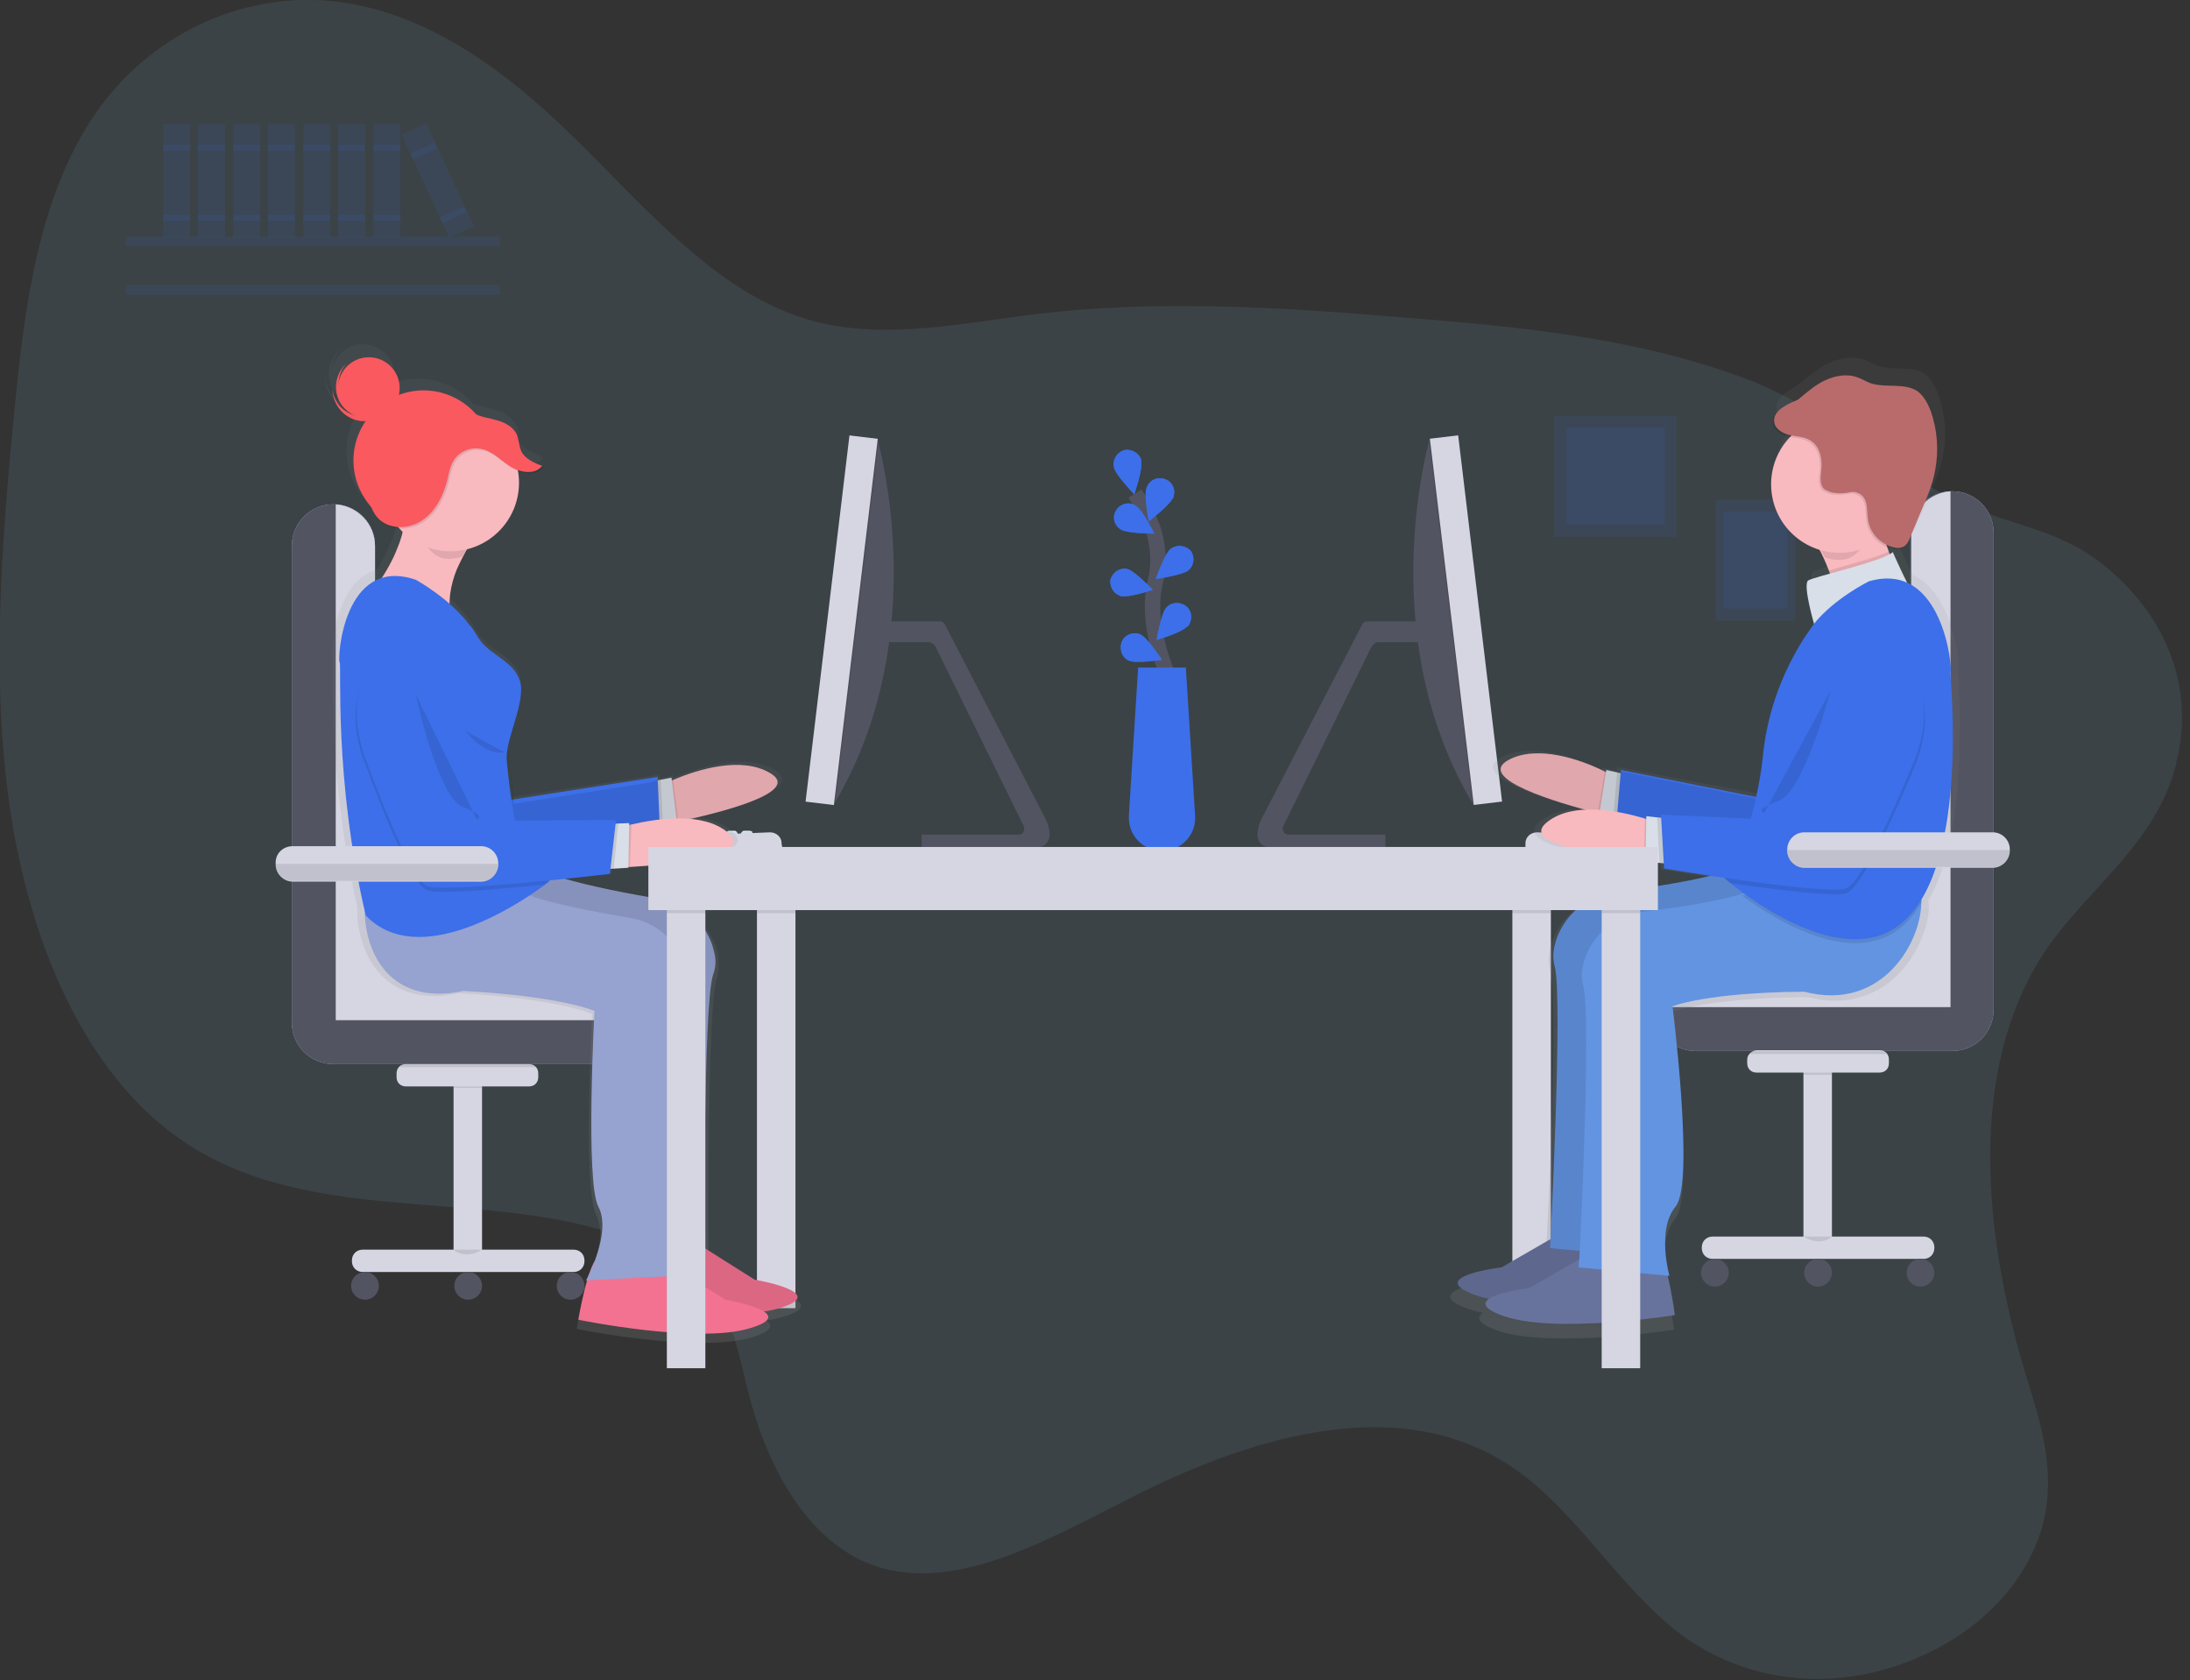 <?xml version="1.0" encoding="utf-8"?>
<!-- Generator: Adobe Illustrator 23.0.2, SVG Export Plug-In . SVG Version: 6.00 Build 0)  -->
<svg version="1.1" id="Layer_1" xmlns="http://www.w3.org/2000/svg" xmlns:xlink="http://www.w3.org/1999/xlink" x="0px" y="0px"
	 viewBox="0 0 284.4 218.2" style="enable-background:new 0 0 284.4 218.2;" xml:space="preserve">
<rect x="0" y="0" width="284.4" height="218.2" fill="#333333" stroke="none"/>
<style type="text/css">
	.st0{opacity:0.1;fill:#89DAF8;enable-background:new    ;}
	.st1{opacity:0.1;fill:#3C6FE9;enable-background:new    ;}
	.st2{fill:#D6D6E3;}
	.st3{fill:#AEBEE1;}
	.st4{fill:#535461;}
	.st5{opacity:0.1;enable-background:new    ;}
	.st6{fill:#E3EDF9;}
	.st7{fill:url(#SVGID_1_);}
	.st8{fill:#F8B9BF;}
	.st9{fill:#D9DFE8;}
	.st10{fill:#3C6FE9;}
	.st11{opacity:0.1;}
	.st12{fill:#68739D;}
	.st13{fill:#6394E2;}
	.st14{fill:#B96B6B;}
	.st15{fill:none;stroke:#535461;stroke-width:2;stroke-miterlimit:10;}
	.st16{fill:url(#SVGID_2_);}
	.st17{fill:#FA595F;}
	.st18{fill:#F37291;}
	.st19{fill:#96A2D0;}
</style>
<title>co-working</title>
<path class="st0" d="M265.6,123.5c-10.4,15.7-7.8,37.5-2.6,54.8c1.8,5.8,3.8,11.9,2.6,18.3c-1.5,7.8-7.4,13.9-13.5,17.2
	c-11.1,6.1-23.9,5.6-33.5-1.3c-8.2-6-13.8-16.3-22.3-22c-14.1-9.5-32.8-4.4-49,3.8c-11.5,5.8-24.1,13.2-34.9,8.6
	c-7.6-3.3-12.6-12-15.1-21.6c-1.2-4.6-2-9.6-4.5-13.1c-1.5-2.1-3.5-3.5-5.6-4.7c-19.1-10.8-44.4-2.8-63-15
	c-12.5-8.2-19.9-24.7-22.7-42.2S0.2,70.3,2,52c1.3-13,3.2-26.9,10.5-37.4c7.7-11,20.1-15.7,31.1-14.4s20.6,7.9,29,15.8
	c10.5,9.9,20.1,22.4,33.4,25.8c9.1,2.3,18.9,0.2,28.4-1c16-1.9,31.8-0.9,47.5,0.4c15.1,1.2,30.2,2.6,44.3,7.8
	c10,3.6,17.8,10.9,27.2,15.7c6.1,3.2,12.9,3.7,18.6,7.8c7.1,5.1,13.3,14.3,10.8,25.8C280.6,109.2,271.2,115.2,265.6,123.5z"/>
<rect x="222.8" y="64.9" class="st1" width="10.3" height="15.7"/>
<rect x="223.8" y="66.4" class="st1" width="8.3" height="12.6"/>
<rect x="201.8" y="54" class="st1" width="15.9" height="15.7"/>
<rect x="203.4" y="55.5" class="st1" width="12.8" height="12.6"/>
<rect x="16.3" y="30.7" class="st1" width="48.6" height="1.3"/>
<rect x="16.3" y="37" class="st1" width="48.6" height="1.3"/>
<rect x="98.3" y="114.5" class="st2" width="5" height="55.4"/>
<path class="st3" d="M248.1,120.3V69.2c0-3,2.4-5.4,5.4-5.4l0,0c3,0,5.4,2.4,5.4,5.4v61.9c0,3-2.4,5.4-5.4,5.4l0,0h-33.3
	c-3,0-5.4-2.4-5.4-5.4l0,0l0,0c0-3,2.4-5.4,5.4-5.4l0,0h22.6C245.7,125.7,248.1,123.3,248.1,120.3z"/>
<path class="st4" d="M248.1,120.3V69.2c0-3,2.4-5.4,5.4-5.4l0,0c3,0,5.4,2.4,5.4,5.4v61.9c0,3-2.4,5.4-5.4,5.4l0,0h-33.3
	c-3,0-5.4-2.4-5.4-5.4l0,0l0,0c0-3,2.4-5.4,5.4-5.4l0,0h22.6C245.7,125.7,248.1,123.3,248.1,120.3z"/>
<path class="st2" d="M214.8,130.8c0.2-2.9,2.5-5.1,5.4-5.1h22.6c3,0,5.4-2.4,5.4-5.4l0,0V69.2c0-2.9,2.3-5.2,5.1-5.4v67H214.8z"/>
<path class="st3" d="M48.7,122.1V70.9c0-3-2.4-5.4-5.4-5.4l0,0c-3,0-5.4,2.4-5.4,5.4v61.9c0,3,2.4,5.4,5.4,5.4c0,0,0,0,0,0h33.3
	c3,0,5.4-2.4,5.4-5.4l0,0c0-3-2.4-5.4-5.4-5.4H54.1C51.1,127.5,48.7,125.1,48.7,122.1L48.7,122.1z"/>
<path class="st4" d="M48.7,122.1V70.9c0-3-2.4-5.4-5.4-5.4l0,0c-3,0-5.4,2.4-5.4,5.4v61.9c0,3,2.4,5.4,5.4,5.4c0,0,0,0,0,0h33.3
	c3,0,5.4-2.4,5.4-5.4l0,0c0-3-2.4-5.4-5.4-5.4H54.1C51.1,127.5,48.7,125.1,48.7,122.1L48.7,122.1z"/>
<path class="st2" d="M82,132.5c-0.2-2.9-2.5-5.1-5.4-5.1H54.1c-3,0-5.4-2.4-5.4-5.4l0,0V70.9c0-2.9-2.3-5.2-5.1-5.4v67H82z"/>
<rect x="196.4" y="114.5" class="st2" width="5" height="56.7"/>
<rect x="98.3" y="114.5" class="st5" width="5" height="4.1"/>
<rect x="196.4" y="114.5" class="st5" width="5" height="4.1"/>
<path class="st5" d="M116,80.8c-0.1,0.9-0.2,1.8-0.3,2.7H115v-2.7H116z"/>
<path class="st4" d="M136.3,108.4c0,0.9-0.6,1.6-1.4,1.6h-15.2v-1.6h12.6c0.6,0,0.9-0.7,0.6-1.2L121.5,84c-0.2-0.3-0.5-0.6-0.9-0.6
	H115v-2.7h7.1c0.3,0,0.5,0.2,0.6,0.4l13.1,25.3C136.1,107,136.3,107.7,136.3,108.4z"/>
<path class="st4" d="M108.5,104.1l-0.2,0.4l-1.9-1.3l6-46.2h1.5c0,0,0.1,0.2,0.2,0.6C115.1,61.6,120.2,84.2,108.5,104.1z"/>
<path class="st5" d="M114.1,57.6l-5.6,46.5l-0.2,0.4l-1.9-1.3l6-46.2h1.5C113.9,57,114,57.3,114.1,57.6z"/>
<rect x="85.3" y="78.7" transform="matrix(0.119 -0.993 0.993 0.119 16.314 179.453)" class="st2" width="47.9" height="3.7"/>
<path class="st6" d="M92.1,108.4c0,0.2-0.2,0.4-0.4,0.4H91c-0.2,0-0.4-0.2-0.4-0.4c0,0,0,0,0-0.1c0-0.2,0.2-0.4,0.4-0.4h0.7
	c0.2,0,0.4,0.1,0.4,0.3C92.1,108.3,92.1,108.3,92.1,108.4z"/>
<path class="st6" d="M94.1,108.4c0,0.2-0.2,0.4-0.4,0.4H93c-0.2,0-0.4-0.2-0.4-0.4c0-0.1,0-0.1,0-0.1c0-0.1,0.1-0.1,0.1-0.2
	c0.1-0.1,0.2-0.1,0.3-0.1h0.7c0.2,0,0.3,0.1,0.4,0.3C94.1,108.3,94.1,108.3,94.1,108.4z"/>
<path class="st6" d="M95.8,108.4c0,0.2-0.2,0.4-0.4,0.4h-0.7c-0.2,0-0.4-0.2-0.4-0.4c0-0.1,0-0.1,0-0.2c0.1-0.2,0.2-0.3,0.4-0.3h0.7
	C95.6,107.9,95.8,108.1,95.8,108.4L95.8,108.4L95.8,108.4z"/>
<path class="st6" d="M97.7,108.4c0,0.2-0.2,0.4-0.4,0.4h-0.7c-0.2,0-0.4-0.2-0.4-0.4c0-0.1,0-0.2,0.1-0.3l0.1-0.1
	c0.1-0.1,0.2-0.1,0.3-0.1h0.7c0.1,0,0.2,0.1,0.3,0.1C97.7,108.2,97.7,108.3,97.7,108.4z"/>
<path class="st5" d="M92.1,108.3c0,0,0,0.1,0,0.1c0,0.2-0.2,0.4-0.4,0.4H91c-0.2,0-0.4-0.2-0.4-0.4c0,0,0,0,0-0.1L92.1,108.3z"/>
<path class="st5" d="M94,108.2c0,0.1,0,0.1,0,0.2c0,0.2-0.2,0.4-0.4,0.4H93c-0.2,0-0.4-0.2-0.4-0.4c0-0.1,0-0.1,0-0.1L94,108.2z"/>
<path class="st5" d="M95.7,108.1c0.1,0.1,0.1,0.2,0.1,0.2c0,0.2-0.2,0.4-0.4,0.4h-0.7c-0.2,0-0.4-0.2-0.4-0.4c0-0.1,0-0.1,0-0.2
	L95.7,108.1z"/>
<path class="st5" d="M97.7,108.4c0,0.2-0.2,0.4-0.4,0.4h-0.7c-0.2,0-0.4-0.2-0.4-0.4c0-0.1,0-0.2,0.1-0.3l1.3-0.1
	C97.7,108.2,97.7,108.3,97.7,108.4z"/>
<path class="st2" d="M101.6,110.1H89.1v-0.6c0-0.5,0.4-1,0.9-1l10-0.4c0.8,0,1.5,0.6,1.5,1.4c0,0,0,0,0,0.1L101.6,110.1z"/>
<path class="st4" d="M163.3,108.4c0,0.9,0.6,1.6,1.4,1.6h15.2v-1.6h-12.6c-0.6,0-0.9-0.7-0.6-1.2L178.1,84c0.2-0.3,0.5-0.6,0.9-0.6
	h5.6v-2.7h-7.1c-0.3,0-0.5,0.2-0.6,0.4l-13.1,25.3C163.5,107,163.3,107.7,163.3,108.4z"/>
<path class="st4" d="M191.1,104.1l0.2,0.4l1.9-1.3l-6-46.2h-1.5c0,0-0.1,0.2-0.2,0.6C184.5,61.6,179.4,84.2,191.1,104.1z"/>
<path class="st5" d="M185.6,57.6l5.6,46.5l0.2,0.4l1.9-1.3l-6-46.2h-1.5C185.7,57,185.7,57.3,185.6,57.6z"/>
<rect x="188.5" y="56.6" transform="matrix(0.993 -0.119 0.119 0.993 -8.227 23.207)" class="st2" width="3.7" height="47.9"/>
<path class="st6" d="M207.5,108.4c0,0.2,0.2,0.4,0.4,0.4h0.7c0.2,0,0.4-0.2,0.4-0.4l0,0c0,0,0,0,0-0.1c0-0.2-0.2-0.4-0.4-0.4h-0.7
	c-0.2,0-0.4,0.1-0.4,0.3C207.5,108.3,207.5,108.3,207.5,108.4z"/>
<path class="st6" d="M205.6,108.4c0,0.2,0.2,0.4,0.4,0.4h0.7c0.2,0,0.4-0.2,0.4-0.4l0,0c0-0.1,0-0.1,0-0.1c0-0.1-0.1-0.1-0.1-0.2
	c-0.1-0.1-0.2-0.1-0.3-0.1H206c-0.2,0-0.3,0.1-0.4,0.3C205.6,108.3,205.6,108.3,205.6,108.4z"/>
<path class="st6" d="M203.8,108.4c0,0.2,0.2,0.4,0.4,0.4h0.7c0.2,0,0.4-0.2,0.4-0.4l0,0c0-0.1,0-0.1-0.1-0.2
	c-0.1-0.2-0.2-0.3-0.4-0.3h-0.7C204,107.9,203.8,108.1,203.8,108.4L203.8,108.4L203.8,108.4z"/>
<path class="st6" d="M201.9,108.4c0,0.2,0.2,0.4,0.4,0.4h0.7c0.2,0,0.4-0.2,0.4-0.4c0-0.1,0-0.2-0.1-0.3l-0.1-0.1
	c-0.1-0.1-0.2-0.1-0.3-0.1h-0.7c-0.1,0-0.2,0.1-0.3,0.1C201.9,108.2,201.9,108.3,201.9,108.4z"/>
<path class="st5" d="M207.5,108.3c0,0,0,0.1,0,0.1c0,0.2,0.2,0.4,0.4,0.4h0.7c0.2,0,0.4-0.2,0.4-0.4l0,0c0,0,0,0,0-0.1L207.5,108.3z
	"/>
<path class="st5" d="M205.6,108.2c0,0.1,0,0.1,0,0.2c0,0.2,0.2,0.4,0.4,0.4h0.7c0.2,0,0.4-0.2,0.4-0.4l0,0c0-0.1,0-0.1,0-0.1
	L205.6,108.2z"/>
<path class="st5" d="M203.9,108.1c-0.1,0.1-0.1,0.2-0.1,0.2c0,0.2,0.2,0.4,0.4,0.4h0.7c0.2,0,0.4-0.2,0.4-0.4l0,0
	c0-0.1,0-0.1-0.1-0.2L203.9,108.1z"/>
<path class="st5" d="M201.9,108.4c0,0.2,0.2,0.4,0.4,0.4h0.7c0.2,0,0.4-0.2,0.4-0.4c0-0.1,0-0.2-0.1-0.3l-1.3-0.1
	C201.9,108.2,201.9,108.3,201.9,108.4z"/>
<path class="st2" d="M198,110.1h12.5v-0.6c0-0.5-0.4-1-0.9-1l-10-0.4c-0.8,0-1.5,0.6-1.5,1.4c0,0,0,0,0,0.1V110.1z"/>
<linearGradient id="SVGID_1_" gradientUnits="userSpaceOnUse" x1="299.798" y1="288.745" x2="299.798" y2="158.517" gradientTransform="matrix(1 9.000000e-02 -9.000000e-02 1 -56.431 -140.271)">
	<stop  offset="0" style="stop-color:#808080;stop-opacity:0.25"/>
	<stop  offset="0.54" style="stop-color:#808080;stop-opacity:0.12"/>
	<stop  offset="1" style="stop-color:#808080;stop-opacity:0.1"/>
</linearGradient>
<path class="st7" d="M250.4,117c5.8-9.9,3.7-29.9,3.9-30.3c0.2-0.3-0.6-9.7-5.9-12c-1-1.9-1.9-4.1-1.9-4.1c-0.1,0.1-0.2,0.2-0.3,0.2
	c-0.1-0.1-0.1-0.2-0.1-0.4c-0.1-0.2-0.1-0.4-0.2-0.6c0.2,0.1,0.3,0.1,0.5,0.1c0.4,0.1,0.8,0.1,1.2-0.1c0.1-0.1,0.3-0.2,0.4-0.3
	c0.4-0.3,0.7-0.8,0.9-1.3l1.6-3.7c0.7-1.7,1.4-3.4,1.8-5.2c0.6-2.7,0.3-5.5-0.6-8.1c-0.4-1-0.9-2-1.7-2.6c-1.7-1.2-4.1-0.4-6.1-1.1
	c-0.7-0.2-1.2-0.6-1.9-0.8c-1.4-0.5-3-0.2-4.4,0.4c-1.3,0.6-2.5,1.6-3.6,2.5c-0.6,0.5-1.5,0.9-2.2,1.5c-0.7,0.5-1.2,1.2-1.1,2
	c0.1,1,1.1,1.5,2,1.7c0.2,0,0.3,0.1,0.5,0.1c-3.5,3.6-3.5,9.3,0.1,12.9c1.1,1.1,2.4,1.8,3.8,2.3c0.5,0.9,0.9,1.8,1.2,2.8
	c0.1,0.1,0.1,0.3,0.1,0.4c-1.5,0.4-2.7,0.8-3,1c-0.7,0.6,0.8,5.9,0.8,5.9c-0.4,0.5-0.8,1-1.2,1.6c-3,4.6-5,9.8-5.6,15.3
	c-0.3,2-0.6,4-1,6L210,99.6l-0.1,0.5l-0.4-0.1l0,0l-1.4-0.3l-0.1,0.3l-0.2-0.1c-3.4-1.6-9.1-3.6-12.9-1.5c-4,2.2,4.7,5.1,10.3,6.6
	c-1.9,0.1-3.6,0.5-5.1,1.6c-4.1,3.1,7.5,4.7,12.9,5.2l0.2,0v0.1l1.9,0.2l0.5,0.1l0.1,0.7c0,0,2.7,0.5,6.3,1c-4.1,1-9.2,1.7-12.7,2.2
	c-3.7,0.4-6.9,3.1-7.9,6.7c-0.3,1-0.4,2.2-0.1,3.2c1.1,3.7-0.2,30.7-0.5,36.5l-6.6,3.8c0,0-10.4,1.3-3.5,3.7
	c0.6,0.2,1.3,0.4,1.9,0.5c-0.9,0.6-0.8,1.3,1.8,2.3c6.9,2.4,23-0.1,23-0.1s-0.4-2.9-0.9-5.2l0.2,0c0,0-1.7-6.2,0.9-9.3
	c2.5-3.1-0.4-26.8-0.4-26.8s4.4-1.8,17.6-1.9c10.6,2.7,15.8-7,15.7-12.1C250.4,117.2,250.4,117.1,250.4,117z"/>
<path class="st8" d="M211.1,101.6l-1.1,4.6c0,0-1-0.2-2.5-0.6c-5.1-1.3-16-4.5-11.6-6.9c3.7-2,9.3-0.1,12.5,1.5
	c1.2,0.6,2.1,1.1,2.5,1.3C211,101.6,211.1,101.6,211.1,101.6z"/>
<path class="st5" d="M210.8,102.9l-0.8,3.3c0,0-1-0.2-2.5-0.6l0.9-5.4c1.2,0.6,2.1,1.1,2.5,1.3L210.8,102.9z"/>
<polygon class="st9" points="210.8,106.5 207.7,105.7 208.6,100 211.2,100.6 "/>
<polygon class="st5" points="210.8,106.5 209.5,106.2 210,100.3 211.2,100.6 "/>
<path class="st10" d="M241.1,82.7c0,0-6-3.5-8.7,6.5s-2.9,14.6-2.9,14.6l-19-3.8l-0.6,7c0,0,20.4,6.6,22.9,6.1
	c2.6-0.5,10.9-14.4,10.9-14.4S251.2,87.8,241.1,82.7z"/>
<g class="st11">
	<path d="M211.1,101.6l-1.1,4.6c0,0-1-0.2-2.5-0.6c-5.1-1.3-16-4.5-11.6-6.9c3.7-2,9.3-0.1,12.5,1.5c1.2,0.6,2.1,1.1,2.5,1.3
		C211,101.6,211.1,101.6,211.1,101.6z"/>
	<path class="st5" d="M210.8,102.9l-0.8,3.3c0,0-1-0.2-2.5-0.6l0.9-5.4c1.2,0.6,2.1,1.1,2.5,1.3L210.8,102.9z"/>
	<polygon points="210.8,106.5 207.7,105.7 208.6,100 211.2,100.6 	"/>
	<polygon class="st5" points="210.8,106.5 209.5,106.2 210,100.3 211.2,100.6 	"/>
	<path d="M241.1,82.9c0,0-6-3.5-8.7,6.5s-2.9,14.6-2.9,14.6l-19-3.8l-0.6,7c0,0,20.4,6.6,22.9,6.1c2.6-0.5,10.9-14.4,10.9-14.4
		S251.2,88,241.1,82.9z"/>
</g>
<path class="st12" d="M202.8,160.1l-7.8,4.5c0,0-10.1,1.2-3.4,3.6s22.3-0.1,22.3-0.1s-0.9-7-2.1-8
	C210.6,159.1,202.8,160.1,202.8,160.1z"/>
<path class="st13" d="M233.1,109.9c0,0-3.9,2-10.8,3.8c-4,1-9.1,1.7-12.6,2.2c-3.6,0.4-6.7,3-7.7,6.5c-0.3,1-0.4,2.1-0.1,3.1
	c1.1,4-0.6,36.6-0.6,36.6l11.8,1.1c0,0-1.6-6,0.8-9c2.5-3-0.4-26-0.4-26s4.3-1.8,17.1-1.9c11.8,3,16.7-9.9,14.9-13.6
	C243.8,108.9,233.1,109.9,233.1,109.9z"/>
<g class="st11">
	<path d="M202.8,160.1l-7.8,4.5c0,0-10.1,1.2-3.4,3.6s22.3-0.1,22.3-0.1s-0.9-7-2.1-8C210.6,159.1,202.8,160.1,202.8,160.1z"/>
	<path d="M233.1,109.9c0,0-3.9,2-10.8,3.8c-4,1-9.1,1.7-12.6,2.2c-3.6,0.4-6.7,3-7.7,6.5c-0.3,1-0.4,2.1-0.1,3.1
		c1.1,4-0.6,36.6-0.6,36.6l11.8,1.1c0,0-1.6-6,0.8-9c2.5-3-0.4-26-0.4-26s4.3-1.8,17.1-1.9c11.8,3,16.7-9.9,14.9-13.6
		C243.8,108.9,233.1,109.9,233.1,109.9z"/>
</g>
<path class="st12" d="M206.4,162.8l-7.8,4.5c0,0-10.1,1.2-3.4,3.6c6.7,2.4,22.3-0.1,22.3-0.1s-0.9-7-2.1-8
	C214.3,161.8,206.4,162.8,206.4,162.8z"/>
<path class="st13" d="M234.3,128.8c-12.8,0.1-17.1,1.9-17.1,1.9s2.9,23,0.4,26c-2.5,3-0.8,9-0.8,9l-11.8-1.1c0,0,0-0.4,0.1-1.1
	c0.3-5.7,1.5-31.9,0.5-35.5c-0.3-1-0.2-2.1,0.1-3.1c1-3.5,4.1-6.1,7.7-6.5c3.5-0.4,8.5-1.1,12.5-2.2l0.2-0.1
	c6.8-1.7,10.5-3.7,10.5-3.7s10.7-1,12.5,2.7c0.3,0.6,0.4,1.2,0.4,1.8C249.7,122,244.6,131.5,234.3,128.8z"/>
<path class="st8" d="M216.5,107.3l-0.4,4.7c0,0-1-0.1-2.6-0.2c-5.3-0.6-16.5-2.1-12.5-5.1c3.4-2.6,9.2-1.4,12.6-0.4
	c1.3,0.4,2.2,0.8,2.7,0.9C216.4,107.2,216.5,107.3,216.5,107.3z"/>
<path class="st8" d="M247.9,76.7c0,0-1.6,1.2-3.5,2.6c-2.1,0.5-4.6,0.9-6.4,1.1c0.6-2,0.3-4.3-0.5-6.3c-0.8-2.1-1.8-4-3.2-5.8
	l10.7-3.3c-0.8,2.1-0.5,4.6,0.3,6.7C246,73.4,246.9,75.1,247.9,76.7z"/>
<path class="st5" d="M216.4,108.6l-0.3,3.4c0,0-1-0.1-2.6-0.2l0.1-5.5c1.3,0.4,2.2,0.8,2.7,0.9L216.4,108.6z"/>
<polygon class="st9" points="216.9,112.2 213.7,111.9 213.8,106 216.4,106.3 "/>
<path class="st5" d="M247.9,76.7c0,0-1.6,1.2-3.5,2.6c-2.1,0.5-4.6,0.9-6.4,1.1c0.6-2,0.3-4.3-0.5-6.3c2.6-0.8,6.3-1.7,7.8-2.5
	C246,73.4,246.9,75.1,247.9,76.7z"/>
<path class="st9" d="M245.8,71.7c0,0,1.8,4.1,2.9,5.9c1.1,1.8-13.1,3.5-13.1,3.5s-1.5-5.1-0.8-5.7C235.5,74.9,244.6,72.9,245.8,71.7
	z"/>
<path class="st5" d="M249.6,117.1c-0.6,1.1-1.3,2-2.2,2.9c-6.3,6-16.6-0.3-21.2-3.7c6.8-1.7,10.5-3.7,10.5-3.7s10.7-1,12.5,2.7
	C249.5,115.8,249.6,116.5,249.6,117.1z"/>
<path class="st10" d="M247.4,119.5c-7.2,6.8-19.5-2.2-22.8-4.9c-0.5-0.4-0.8-0.7-0.8-0.7c1.3-1.2,2.5-3.8,3.4-7
	c0.9-3.1,1.5-6.2,1.8-9.3c0.6-5.3,2.5-10.4,5.4-14.9c0.4-0.6,0.8-1.1,1.1-1.6c2.7-3.4,7.2-5.6,7.2-5.6c9.6-2.8,10.9,11.4,10.6,11.8
	C253.2,87.8,255.8,111.6,247.4,119.5z"/>
<path class="st5" d="M248.4,100.1c0,0-6.1,15-8.6,15.9c-1.4,0.5-8.9-0.4-15.1-1.3c-0.5-0.4-0.8-0.7-0.8-0.7c1.3-1.2,2.5-3.8,3.4-7
	l8,0.4c0,0-0.5-4.6,0.7-14.9c1.2-10.3,7.6-7.7,7.6-7.7C254.2,88.3,248.4,100.1,248.4,100.1z"/>
<polygon class="st5" points="216.9,112.2 215.5,112 215.2,106.2 216.4,106.3 "/>
<path class="st10" d="M243.4,84.1c0,0-6.5-2.6-7.6,7.7c-1.2,10.3-0.7,14.9-0.7,14.9l-19.4-0.9l0.4,7c0,0,21.1,3.5,23.6,2.6
	c2.5-0.9,8.6-15.9,8.6-15.9S254.1,87.6,243.4,84.1z"/>
<path class="st5" d="M243.8,68.8c-0.3-1.5,1.3-1.5,1.9-3L235,69.2c0.7,1,1.4,2,2,3.2c0.6,0.2,1.1,0.3,1.7,0.3
	C241.2,72.9,242,70.4,243.8,68.8z"/>
<ellipse class="st8" cx="238.9" cy="62.9" rx="8.9" ry="8.9"/>
<path class="st5" d="M230.2,55c0.1,0.9,1.1,1.5,2,1.7c0.9,0.2,1.9,0.2,2.7,0.7c1.3,0.8,1.6,2.5,1.4,4c-0.1,0.8-0.2,1.9,0.5,2.4
	c0.2,0.1,0.5,0.2,0.7,0.3c0.7,0.2,1.4,0.2,2.2,0.1c0.4-0.1,0.9-0.2,1.3,0c0.7,0.2,1.1,0.9,1.2,1.6c0.1,0.7,0.1,1.4,0.2,2
	c0.3,1.7,1.6,3.1,3.4,3.5c0.4,0.1,0.8,0.1,1.2-0.1c0.5-0.3,0.7-0.8,0.9-1.3l1.5-3.6c0.7-1.6,1.4-3.3,1.7-5c0.5-2.6,0.3-5.3-0.6-7.8
	c-0.4-1-0.9-1.9-1.7-2.5c-1.7-1.1-4-0.4-6-1c-0.6-0.2-1.2-0.6-1.8-0.8c-1.4-0.5-2.9-0.2-4.2,0.4c-1.3,0.6-2.4,1.6-3.5,2.5
	C232.1,52.6,230,53.4,230.2,55z"/>
<path class="st14" d="M230.4,54.8c0.1,0.9,1.1,1.5,2,1.7c0.9,0.2,1.9,0.2,2.7,0.7c1.3,0.8,1.6,2.5,1.4,4c-0.1,0.8-0.2,1.9,0.5,2.4
	c0.2,0.1,0.5,0.2,0.7,0.3c0.7,0.2,1.4,0.2,2.2,0.1c0.4-0.1,0.9-0.2,1.3,0c0.7,0.2,1.1,0.9,1.2,1.6c0.1,0.7,0.1,1.4,0.2,2
	c0.3,1.7,1.6,3.1,3.4,3.5c0.4,0.1,0.8,0.1,1.2-0.1c0.5-0.3,0.7-0.8,0.9-1.3l1.5-3.6c0.7-1.6,1.4-3.3,1.7-5c0.5-2.6,0.3-5.3-0.6-7.8
	c-0.4-1-0.9-1.9-1.7-2.5c-1.7-1.1-4-0.4-6-1c-0.6-0.2-1.2-0.6-1.8-0.8c-1.4-0.5-2.9-0.2-4.2,0.4c-1.3,0.6-2.4,1.6-3.5,2.5
	C232.4,52.4,230.2,53.2,230.4,54.8z"/>
<path class="st5" d="M237.7,89.7c0,0-3.4,13.1-6.7,14.3c-3.4,1.2-1.9,1.6-1.9,1.6"/>
<rect x="234.2" y="137.8" class="st2" width="3.7" height="24.1"/>
<rect x="234.2" y="137.8" class="st5" width="3.7" height="1.8"/>
<path class="st2" d="M226.9,137.6v0.5c0,0.7,0.5,1.2,1.2,1.2l0,0h16c0.7,0,1.2-0.5,1.2-1.2l0,0v-0.5c0-0.7-0.5-1.2-1.2-1.2l0,0h-16
	C227.4,136.5,226.9,137,226.9,137.6L226.9,137.6z"/>
<path class="st5" d="M227.2,136.9H245c-0.2-0.3-0.6-0.4-0.9-0.4h-16C227.7,136.5,227.4,136.6,227.2,136.9z"/>
<path class="st2" d="M222.4,160.6h27.4c0.8,0,1.4,0.6,1.4,1.4v0.1c0,0.8-0.6,1.4-1.4,1.4h-27.4c-0.8,0-1.4-0.6-1.4-1.4V162
	C221,161.2,221.6,160.6,222.4,160.6z"/>
<circle class="st4" cx="249.4" cy="165.3" r="1.8"/>
<circle class="st4" cx="222.7" cy="165.3" r="1.8"/>
<circle class="st4" cx="236.1" cy="165.3" r="1.8"/>
<path class="st2" d="M234.3,108.1h24.5c1.2,0,2.2,1,2.2,2.2v0.2c0,1.2-1,2.2-2.2,2.2h-24.5c-1.2,0-2.2-1-2.2-2.2v-0.2
	C232.1,109.1,233.1,108.1,234.3,108.1z"/>
<path class="st5" d="M237.9,160.6c0,0-1.4,1.4-3.7,0"/>
<path class="st5" d="M261,110.4v0.4c0,1-0.8,1.8-1.8,1.8H234c-1,0-1.8-0.8-1.8-1.8v-0.4H261z"/>
<rect x="208" y="114.5" class="st2" width="5" height="63.2"/>
<rect x="208" y="114.5" class="st5" width="5" height="4.1"/>
<rect x="58.9" y="139.5" class="st2" width="3.7" height="24.1"/>
<rect x="58.9" y="139.5" class="st5" width="3.7" height="1.8"/>
<path class="st2" d="M69.9,139.4v0.5c0,0.7-0.5,1.2-1.2,1.2l0,0h-16c-0.7,0-1.2-0.5-1.2-1.2l0,0v-0.5c0-0.7,0.5-1.2,1.2-1.2h16
	C69.4,138.2,69.9,138.7,69.9,139.4L69.9,139.4L69.9,139.4z"/>
<path class="st5" d="M69.7,138.6H51.9c0.2-0.3,0.6-0.4,0.9-0.4h16C69.1,138.2,69.4,138.4,69.7,138.6z"/>
<path class="st2" d="M47.1,162.3h27.4c0.8,0,1.4,0.6,1.4,1.4v0.1c0,0.8-0.6,1.4-1.4,1.4H47.1c-0.8,0-1.4-0.6-1.4-1.4v-0.1
	C45.7,162.9,46.3,162.3,47.1,162.3z"/>
<circle class="st4" cx="47.4" cy="167" r="1.8"/>
<circle class="st4" cx="74.1" cy="167" r="1.8"/>
<circle class="st4" cx="60.8" cy="167" r="1.8"/>
<path class="st5" d="M58.9,162.3c0,0,1.4,1.4,3.7,0"/>
<path class="st15" d="M152.6,89.7c0,0-4.1-7.5-2.6-14c0.7-2.7,0.4-5.6-0.7-8.1c-0.5-1.2-1.2-2.4-1.9-3.5"/>
<path class="st10" d="M148.2,60c0.2,1-0.9,4.2-0.9,4.2s-2.4-2.5-2.6-3.4c-0.3-1,0.3-2,1.2-2.3s2,0.3,2.3,1.2
	C148.2,59.8,148.2,59.9,148.2,60L148.2,60z"/>
<path class="st10" d="M152.3,64.7c-0.4,0.9-3.1,3-3.1,3s-0.7-3.4-0.3-4.3c0.3-1,1.3-1.5,2.3-1.2c1,0.3,1.5,1.3,1.2,2.3
	C152.4,64.6,152.4,64.7,152.3,64.7L152.3,64.7z"/>
<path class="st10" d="M154.3,74.1c-0.8,0.6-4.2,1.1-4.2,1.1s1.1-3.2,1.9-3.9c0.8-0.6,1.9-0.5,2.6,0.2
	C155.2,72.3,155.1,73.4,154.3,74.1C154.3,74,154.3,74.1,154.3,74.1z"/>
<path class="st10" d="M154.1,81.4c-0.7,0.8-3.9,1.7-3.9,1.7s0.6-3.4,1.2-4.1c0.6-0.8,1.8-0.9,2.6-0.3s0.9,1.8,0.3,2.6
	C154.2,81.4,154.1,81.4,154.1,81.4L154.1,81.4z"/>
<path class="st10" d="M145.6,68.8c0.9,0.5,4.3,0.5,4.3,0.5s-1.5-3.1-2.4-3.6c-0.8-0.6-2-0.3-2.5,0.5C144.4,67,144.6,68.2,145.6,68.8
	C145.5,68.7,145.6,68.7,145.6,68.8L145.6,68.8z"/>
<path class="st10" d="M145.5,77.4c1,0.3,4.2-0.8,4.2-0.8s-2.4-2.5-3.3-2.7c-1-0.2-1.9,0.4-2.2,1.4C144.1,76.2,144.6,77.1,145.5,77.4
	z"/>
<path class="st10" d="M146.6,85.8c0.9,0.4,4.3-0.1,4.3-0.1s-1.9-2.9-2.8-3.3c-0.9-0.4-2,0-2.4,0.9C145.3,84.3,145.7,85.4,146.6,85.8
	L146.6,85.8z"/>
<path class="st10" d="M148.2,60c0.2,1-0.9,4.2-0.9,4.2s-2.4-2.5-2.6-3.4c-0.3-1,0.3-2,1.2-2.3s2,0.3,2.3,1.2
	C148.2,59.8,148.2,59.9,148.2,60L148.2,60z"/>
<path class="st10" d="M152.3,64.7c-0.4,0.9-3.1,3-3.1,3s-0.7-3.4-0.3-4.3c0.3-1,1.3-1.5,2.3-1.2c1,0.3,1.5,1.3,1.2,2.3
	C152.4,64.6,152.4,64.7,152.3,64.7L152.3,64.7z"/>
<path class="st10" d="M154.3,74.1c-0.8,0.6-4.2,1.1-4.2,1.1s1.1-3.2,1.9-3.9c0.8-0.6,1.9-0.5,2.6,0.2
	C155.2,72.3,155.1,73.4,154.3,74.1C154.3,74,154.3,74.1,154.3,74.1z"/>
<path class="st10" d="M154.1,81.4c-0.7,0.8-3.9,1.7-3.9,1.7s0.6-3.4,1.2-4.1c0.6-0.8,1.8-0.9,2.6-0.3s0.9,1.8,0.3,2.6
	C154.2,81.4,154.1,81.4,154.1,81.4L154.1,81.4z"/>
<path class="st10" d="M145.6,68.8c0.9,0.5,4.3,0.5,4.3,0.5s-1.5-3.1-2.4-3.6c-0.8-0.6-2-0.3-2.5,0.5C144.4,67,144.6,68.2,145.6,68.8
	C145.5,68.7,145.6,68.7,145.6,68.8L145.6,68.8z"/>
<path class="st10" d="M145.5,77.4c1,0.3,4.2-0.8,4.2-0.8s-2.4-2.5-3.3-2.7c-1-0.2-1.9,0.4-2.2,1.4C144.1,76.2,144.6,77.1,145.5,77.4
	z"/>
<path class="st10" d="M146.6,85.8c0.9,0.4,4.3-0.1,4.3-0.1s-1.9-2.9-2.8-3.3c-0.9-0.4-2,0-2.4,0.9C145.3,84.3,145.7,85.4,146.6,85.8
	L146.6,85.8z"/>
<path class="st10" d="M150.9,110.5L150.9,110.5c-2.4,0-4.3-1.9-4.3-4.3c0-0.1,0-0.2,0-0.3l1.2-19.2h6.2l1.2,19.2
	c0.2,2.4-1.7,4.5-4,4.6C151.1,110.4,151,110.5,150.9,110.5z"/>
<rect x="21.2" y="16.1" class="st1" width="3.5" height="14.7"/>
<rect x="25.7" y="16.1" class="st1" width="3.5" height="14.7"/>
<rect x="30.3" y="16.1" class="st1" width="3.5" height="14.7"/>
<rect x="34.8" y="16.1" class="st1" width="3.5" height="14.7"/>
<rect x="43.9" y="16.1" class="st1" width="3.5" height="14.7"/>
<rect x="48.5" y="16.1" class="st1" width="3.5" height="14.7"/>
<rect x="21.2" y="18.8" class="st1" width="3.5" height="0.8"/>
<rect x="21.2" y="27.9" class="st1" width="3.5" height="0.8"/>
<rect x="25.7" y="18.8" class="st1" width="3.5" height="0.8"/>
<rect x="25.7" y="27.9" class="st1" width="3.5" height="0.8"/>
<rect x="30.3" y="18.8" class="st1" width="3.5" height="0.8"/>
<rect x="30.3" y="27.9" class="st1" width="3.5" height="0.8"/>
<rect x="34.8" y="18.8" class="st1" width="3.5" height="0.8"/>
<rect x="34.8" y="27.9" class="st1" width="3.5" height="0.8"/>
<rect x="39.4" y="18.8" class="st1" width="3.5" height="0.8"/>
<rect x="39.4" y="27.9" class="st1" width="3.5" height="0.8"/>
<rect x="43.9" y="18.8" class="st1" width="3.5" height="0.8"/>
<rect x="43.9" y="27.9" class="st1" width="3.5" height="0.8"/>
<rect x="48.5" y="18.8" class="st1" width="3.5" height="0.8"/>
<rect x="48.5" y="27.9" class="st1" width="3.5" height="0.8"/>
<rect x="39.4" y="16.1" class="st1" width="3.5" height="14.7"/>
<rect x="55.1" y="16.1" transform="matrix(0.907 -0.42 0.42 0.907 -4.567 26.034)" class="st1" width="3.5" height="14.7"/>
<rect x="53.3" y="19.2" transform="matrix(0.907 -0.42 0.42 0.907 -3.135 24.947)" class="st1" width="3.5" height="0.8"/>
<rect x="57.1" y="27.5" transform="matrix(0.907 -0.42 0.42 0.907 -6.256 27.319)" class="st1" width="3.5" height="0.8"/>
<linearGradient id="SVGID_2_" gradientUnits="userSpaceOnUse" x1="112.995" y1="324.16" x2="112.995" y2="194.804" gradientTransform="matrix(1 0 0 1 -39.7 -149.7)">
	<stop  offset="0" style="stop-color:#808080;stop-opacity:0.25"/>
	<stop  offset="0.54" style="stop-color:#808080;stop-opacity:0.12"/>
	<stop  offset="1" style="stop-color:#808080;stop-opacity:0.1"/>
</linearGradient>
<path class="st16" d="M98.4,167.3l-6.4-4.1c0-5.8-0.1-32.6,1.1-36.2c0.3-1,0.3-2.2,0.1-3.2c-0.8-3.6-3.9-6.4-7.6-7
	c-3.5-0.6-8.5-1.5-12.5-2.7c3.6-0.4,6.3-0.7,6.3-0.7l0.1-0.7l2.3-0.1v-0.1H82c5.4-0.3,16.9-1.4,13-4.6c-1.3-1.1-3.1-1.6-4.9-1.8
	c5.6-1.3,14.4-3.8,10.5-6.1c-3.7-2.2-9.4-0.5-12.9,0.9l-0.2,0.1l0-0.3l-1.4,0.3l0,0l-0.4,0.1l0-0.5l-19.1,2.9
	c-0.2-2.2-0.4-4.4-0.8-6.5c0.4-2.9,2.4-7,1.7-9.2c-0.8-2.6-4.1-3.4-5.6-5.8c-0.4-0.6-0.7-1.2-1.1-1.7c-0.8-1.1-1.7-2-2.7-2.9
	c0.1-1.5,0.4-3,1-4.4c0.4-0.9,0.8-1.8,1.3-2.7c4.6-1.1,7.5-5.7,6.7-10.4c1.2,0.5,2.7,0.6,3.4-0.4l-0.4-0.2c0,0,0.1-0.1,0.1-0.1
	c-0.7-0.3-1.5-0.6-2.1-1.1c-0.2-0.2-0.3-0.4-0.4-0.5c-0.4-0.7-0.3-1.6-0.6-2.3c-0.2-0.3-0.4-0.6-0.7-0.9c-0.6-0.6-1.3-1-2.2-1.2
	c-0.9-0.3-1.9-0.4-2.8-0.8c-2.4-2.8-6.3-3.9-9.9-2.8l-0.3,0.1c0.5-2.2-1-4.4-3.2-4.9c-2.2-0.5-4.3,0.9-4.9,3.1
	c0.1-0.9,0.5-1.8,1.1-2.5c-0.1,0.1-0.1,0.1-0.2,0.2c-1.7,1.6-1.7,4.2-0.2,5.8l0,0l0.1,0.1c0.3,0.4,0.6,0.7,1,0.9
	c-1.5-0.5-2.5-1.8-2.7-3.4c0,0.1,0,0.2,0,0.3c0.1,2.3,2.1,4,4.4,3.9h0l0.1,0l-0.1,0.1c-2.4,3.6-2.1,8.3,0.8,11.5
	c0.2,0.4,0.4,0.7,0.7,1.1c0.1,0.1,0.2,0.2,0.3,0.3c0.7,0.7,1.6,1.2,2.7,1.2c0.2,0.2,0.4,0.4,0.5,0.6c-0.2,0.7-0.4,1.4-0.7,2.1
	c-0.5,1.3-1.2,2.7-2,3.9c-5.5,1.5-5.9,10.8-5.7,11.2c0.2,0.4-0.8,15,3.2,32.6c-0.2,5,2.8,13.4,13.2,11.2c13,0.7,17.3,2.7,17.3,2.7
	s-1.2,22.7,0.5,26c1.1,2.1,0.3,5.1-0.5,7.2c-0.3,0.5-0.6,1.1-0.7,1.7c-0.3,0.5-0.4,0.9-0.4,0.9h0.2c-0.7,2.3-1.1,5.1-1.1,5.1
	s15.8,3.2,22.7,1.1c2.7-0.8,2.8-1.6,1.9-2.2c0.6-0.1,1.3-0.2,1.9-0.4C108.7,169.1,98.4,167.3,98.4,167.3z"/>
<path class="st17" d="M64.1,59.8c0,5-4.1,9.1-9.1,9.1s-9.1-4.1-9.1-9.1s4.1-9.1,9.1-9.1S64.1,54.8,64.1,59.8z"/>
<path class="st8" d="M84.6,102.6l0.9,4.6c0,0,1-0.2,2.6-0.5c5.2-1.1,16.2-3.8,11.9-6.3c-3.7-2.2-9.3-0.5-12.6,0.9
	c-1.2,0.5-2.2,1-2.6,1.2C84.7,102.5,84.6,102.6,84.6,102.6z"/>
<path class="st5" d="M84.8,103.9l0.7,3.3c0,0,1-0.2,2.6-0.5l-0.7-5.4c-1.2,0.5-2.2,1-2.6,1.2L84.8,103.9z"/>
<polygon class="st9" points="84.7,107.4 87.9,106.8 87.2,101 84.6,101.5 "/>
<polygon class="st5" points="84.7,107.4 86.1,107.2 85.8,101.3 84.6,101.5 "/>
<path class="st10" d="M55.5,82.3c0,0,6.2-3.2,8.4,6.9c2.3,10.1,2.3,14.7,2.3,14.7l19.2-3l0.3,7c0,0-20.6,5.7-23.2,5.1
	S52.2,98.1,52.2,98.1S45.2,87,55.5,82.3z"/>
<g class="st11">
	<path d="M84.6,102.6l0.9,4.6c0,0,1-0.2,2.6-0.5c5.2-1.1,16.2-3.8,11.9-6.3c-3.7-2.2-9.3-0.5-12.6,0.9c-1.2,0.5-2.2,1-2.6,1.2
		C84.7,102.5,84.6,102.6,84.6,102.6z"/>
	<path class="st5" d="M84.8,103.9l0.7,3.3c0,0,1-0.2,2.6-0.5l-0.7-5.4c-1.2,0.5-2.2,1-2.6,1.2L84.8,103.9z"/>
	<polygon points="84.7,107.4 87.9,106.8 87.2,101 84.6,101.5 	"/>
	<polygon class="st5" points="84.7,107.4 86.1,107.2 85.8,101.3 84.6,101.5 	"/>
	<path d="M56,82.8c0,0,6.2-3.2,8.4,6.9c2.3,10.1,2.3,14.7,2.3,14.7l19.2-3l0.3,7c0,0-20.6,5.7-23.2,5.1
		c-2.5-0.6-10.2-14.9-10.2-14.9S45.7,87.5,56,82.8z"/>
</g>
<path class="st18" d="M90.4,161.4l7.6,4.8c0,0,10,1.7,3.2,3.7c-6.8,2.1-22.3-1.1-22.3-1.1s1.2-7,2.4-7.9
	C82.6,160,90.4,161.4,90.4,161.4z"/>
<path class="st19" d="M62.3,109.8c0,0,3.8,2.2,10.6,4.2c4,1.2,9,2.1,12.4,2.7c3.6,0.6,6.6,3.3,7.4,6.8c0.3,1,0.3,2.1-0.1,3.1
	c-1.3,3.9-1.1,36.6-1.1,36.6l-11.8,0.6c0,0,1.9-5.9-0.4-9.1s1.6-26,1.6-26s-4.2-1.9-17-2.6c-12,2.5-16.3-10.6-14.3-14.2
	C51.7,108.4,62.3,109.8,62.3,109.8z"/>
<g class="st11">
	<path d="M90.4,161.4l7.6,4.8c0,0,10,1.7,3.2,3.7c-6.8,2.1-22.3-1.1-22.3-1.1s1.2-7,2.4-7.9C82.6,160,90.4,161.4,90.4,161.4z"/>
	<path d="M62.3,109.8c0,0,3.8,2.2,10.6,4.2c4,1.2,9,2.1,12.4,2.7c3.6,0.6,6.6,3.3,7.4,6.8c0.3,1,0.3,2.1-0.1,3.1
		c-1.3,3.9-1.1,36.6-1.1,36.6l-11.8,0.6c0,0,1.9-5.9-0.4-9.1s1.6-26,1.6-26s-4.2-1.9-17-2.6c-12,2.5-16.3-10.6-14.3-14.2
		C51.7,108.4,62.3,109.8,62.3,109.8z"/>
</g>
<path class="st18" d="M86.6,164l7.6,4.8c0,0,10,1.7,3.2,3.7c-6.8,2.1-22.3-1.1-22.3-1.1s1.2-7,2.4-7.9C78.8,162.6,86.6,164,86.6,164
	z"/>
<path class="st19" d="M60.2,128.7c12.8,0.7,17,2.6,17,2.6s-1.2,22.2,0.5,25.4c1.8,3.4-1.6,9.6-1.6,9.6l11.8-0.6c0,0,0-0.4,0-1.1
	c0-5.7-0.1-31.9,1.1-35.5c0.3-1,0.3-2.1,0.1-3.1c-0.9-3.6-3.8-6.3-7.4-6.8c-3.5-0.6-8.5-1.5-12.4-2.7l-0.2-0.1
	c-6.7-2-10.4-4.2-10.4-4.2s-7.9-0.6-9.9,3c-0.3,0.5-1.3,1.4-1.4,2.1C47,122.4,49.8,130.9,60.2,128.7z"/>
<path class="st8" d="M79,108l0.2,4.7c0,0,1,0,2.6-0.1c5.3-0.3,16.6-1.4,12.7-4.5c-3.3-2.7-9.1-1.8-12.6-1c-1.3,0.3-2.3,0.7-2.7,0.8
	C79.1,108,79,108,79,108z"/>
<path class="st8" d="M48.9,76.1c0,0,1.5,1.3,3.4,2.8c2.1,0.6,4.6,1.1,6.3,1.4c-0.5-2-0.1-4.3,0.7-6.3c0.9-2,2-4,3.4-5.7l-10.5-3.8
	c0.7,2.2,0.3,4.6-0.6,6.7C51,72.8,50,74.5,48.9,76.1z"/>
<path class="st5" d="M79,109.3l0.2,3.4c0,0,1,0,2.6-0.1l0.2-5.5c-1.3,0.3-2.3,0.7-2.7,0.8L79,109.3z"/>
<polygon class="st9" points="78.3,112.9 81.6,112.7 81.7,106.9 79.1,107 "/>
<path class="st10" d="M47.5,118.9c6.8,7.1,19.6-1.3,23-3.8c0.6-0.4,0.9-0.7,0.9-0.7c-1.3-1.3-3.3-2.5-4.1-5.7
	c-0.7-3.3-1.2-6.6-1.5-10c-0.2-2.7,2.6-7.7,1.7-10.3c-0.8-2.6-4.1-3.4-5.4-5.6c-0.4-0.6-0.7-1.2-1.1-1.6c-2.6-3.5-7-5.9-7-5.9
	c-9.4-3.2-10.2,10.3-9.9,10.7C44.4,86.2,43.3,101.1,47.5,118.9z"/>
<path class="st5" d="M47.5,99.4c0,0,5.5,15.3,7.9,16.2c1.4,0.6,9-0.1,15.2-0.7c0.6-0.4,0.9-0.7,0.9-0.7c-1.3-1.3-2.3-3.9-3.1-7.2
	l-8,0c0,0,0.6-4.6-0.1-14.9S53,84.2,53,84.2C42.1,87.4,47.5,99.4,47.5,99.4z"/>
<polygon class="st5" points="78.3,112.9 79.7,112.8 80.3,106.9 79.1,107 "/>
<path class="st10" d="M53.2,83.6c0,0,6.6-2.3,7.3,8.1c0.7,10.3,0.1,14.9,0.1,14.9l19.4-0.1l-0.8,7c0,0-21.2,2.5-23.7,1.6
	c-2.4-1-7.9-16.2-7.9-16.2S42.3,86.7,53.2,83.6z"/>
<path class="st5" d="M53.4,68.4c0.4-1.5-1.3-1.6-1.8-3l10.5,3.8c-0.8,1-1.5,2-2.1,3.1c-0.6,0.2-1.1,0.2-1.7,0.3
	C55.8,72.6,55.1,70,53.4,68.4z"/>
<circle class="st8" cx="58.5" cy="62.7" r="8.9"/>
<path class="st5" d="M54,90.2c0,0,2.8,13.3,6.1,14.6c3.3,1.3,1.8,1.6,1.8,1.6"/>
<path class="st5" d="M65.5,97.7c0,0-2.3,0.7-5.1-2.8"/>
<circle class="st17" cx="47.9" cy="50.4" r="4"/>
<path class="st17" d="M45.1,52.6c-1.5-1.6-1.5-4,0-5.5c-0.1,0.1-0.1,0.1-0.2,0.2c-1.6,1.5-1.7,4.1-0.2,5.7c1.5,1.6,4.1,1.7,5.7,0.2
	l0,0c0.1-0.1,0.1-0.1,0.2-0.2C48.9,54.3,46.5,54.1,45.1,52.6z"/>
<path class="st17" d="M47.4,54.1c-2.1,0.1-4-1.4-4.2-3.5c0,0.1,0,0.2,0,0.3c0.2,2.2,2.1,3.9,4.3,3.8c2.2-0.1,3.9-2.1,3.8-4.3
	c0-0.1,0-0.2,0-0.3C51.2,52.2,49.5,53.9,47.4,54.1z"/>
<path class="st5" d="M61.8,53.9c0.9,0.5,2,0.6,3,0.9c1,0.3,2,0.8,2.5,1.8c0.3,0.7,0.3,1.5,0.6,2.2c0.5,1,1.6,1.5,2.7,1.9
	c-0.9,1.2-2.8,0.9-4.1,0.1c-1.3-0.8-2.3-2-3.8-2.3s-3,0.4-3.7,1.7c-0.4,0.7-0.5,1.5-0.7,2.3c-0.5,2-1.5,4.1-3.3,5.3
	c-1.8,1.2-4.4,1.2-5.8-0.4c-0.8-0.9-1.1-2.2-1.3-3.4c-0.1-0.6-0.2-1.1-0.2-1.7c0.1-1.4,1-2.7,2-3.8c1.2-1.3,2.4-2.5,3.6-3.7
	c1.1-1,2.3-2.8,3.9-2.9C59,51.6,60.3,53.2,61.8,53.9z"/>
<path class="st17" d="M61.6,53.7c0.9,0.5,2,0.6,3,0.9c1,0.3,2,0.8,2.5,1.8c0.3,0.7,0.3,1.5,0.6,2.2c0.5,1,1.6,1.5,2.7,1.9
	c-0.9,1.2-2.8,0.9-4.1,0.1s-2.3-2-3.8-2.3s-3,0.4-3.7,1.7c-0.4,0.7-0.5,1.5-0.7,2.3c-0.5,2-1.5,4.1-3.3,5.3
	c-1.8,1.2-4.4,1.2-5.8-0.4c-0.8-0.9-1.1-2.2-1.3-3.4c-0.1-0.6-0.2-1.1-0.2-1.7c0.1-1.4,1-2.7,2-3.8c1.2-1.3,2.4-2.5,3.6-3.7
	c1.1-1,2.3-2.8,3.9-2.9C58.7,51.3,60,53,61.6,53.7z"/>
<path class="st2" d="M38,109.9h24.5c1.2,0,2.2,1,2.2,2.2v0.2c0,1.2-1,2.2-2.2,2.2H38c-1.2,0-2.2-1-2.2-2.2V112
	C35.8,110.8,36.8,109.9,38,109.9z"/>
<path class="st5" d="M35.8,112.2v0.4c0,1,0.8,1.8,1.8,1.8h25.2c1,0,1.8-0.8,1.8-1.8v-0.4H35.8z"/>
<rect x="86.6" y="114.5" class="st2" width="5" height="63.2"/>
<rect x="86.6" y="114.5" class="st5" width="5" height="4.1"/>
<rect x="84.2" y="110" class="st2" width="131.1" height="8.2"/>
</svg>
